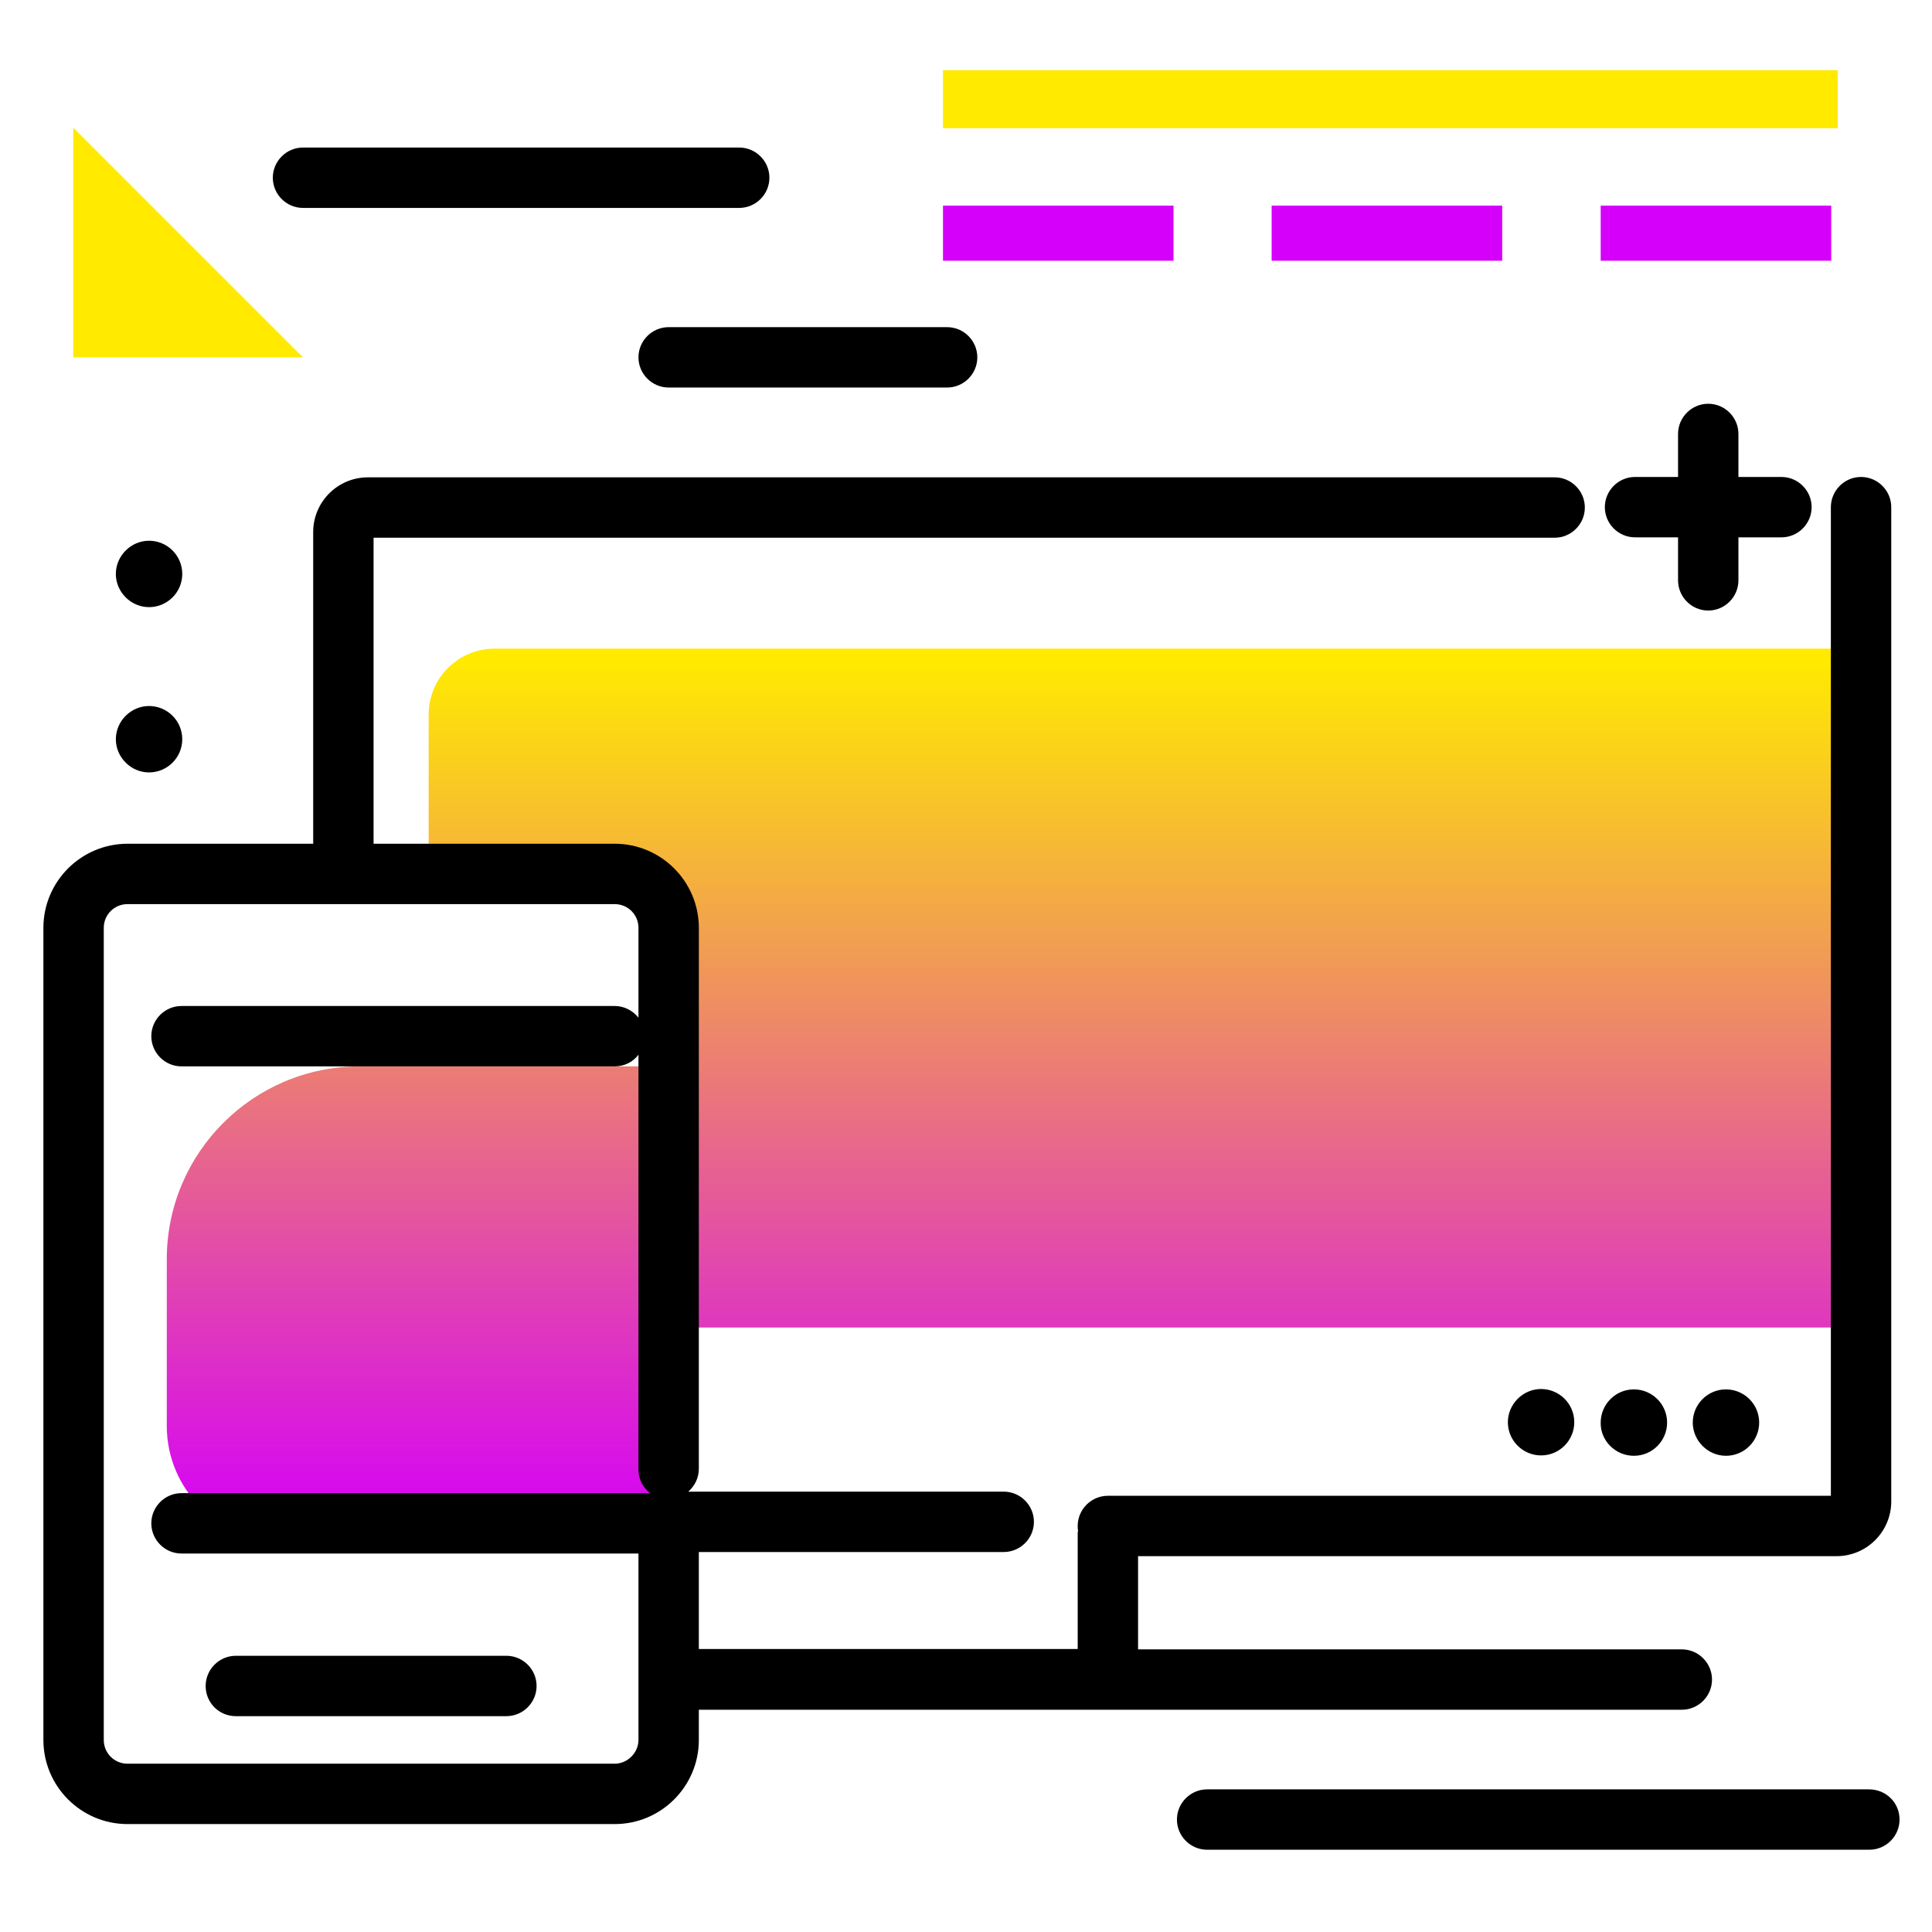 <svg version="1.1" id="Layer_1" xmlns="http://www.w3.org/2000/svg" xmlns:xlink="http://www.w3.org/1999/xlink" x="0px" y="0px" viewBox="0 0 512 512" enable-background="new 0 0 512 512" xml:space="preserve">
<linearGradient id="SVGID_1_" gradientUnits="userSpaceOnUse" x1="266.383" y1="406.379" x2="266.383" y2="174.942" class="gradient-element">
	<stop offset="0" class="primary-color-gradient" style="stop-color: #d500f9"></stop>
	<stop offset="1" class="secondary-color-gradient" style="stop-color: #ffea00"></stop>
</linearGradient>
<path fill="url(#SVGID_1_)" d="M488.6,171.9v179.9H177.2v56.4H74.5c-16.8,0-30.3-13.6-30.3-30.3v-44.2c0-28.2,22.9-51.1,51.1-51.1
	h82v-31.4c0-10.8-8.8-19.6-19.6-19.6h-44.1v-42.2c0-9.7,7.8-17.5,17.5-17.5H488.6z"></path>
<path d="M493.2,126.4c-4.4,0-8,3.6-8,8v262H293.6c-4.4,0-8,3.6-8,8c0,0.4,0,0.8,0.1,1.2c-0.1,0.4-0.1,0.8-0.1,1.2v30.2H185.2v-25.7
	H266c4.4,0,8-3.6,8-8s-3.6-8-8-8h-83.6c1.7-1.5,2.8-3.6,2.8-6.1V245.9c0-12.3-10-22.3-22.3-22.3H99v-81.1h313c4.4,0,8-3.6,8-8
	s-3.6-8-8-8H97.5c-8,0-14.5,6.5-14.5,14.5v82.6H33.8c-12.3,0-22.3,10-22.3,22.3v215.2c0,12.3,10,22.3,22.3,22.3h129.1
	c12.3,0,22.3-10,22.3-22.3v-8h260.5c4.4,0,8-3.6,8-8s-3.6-8-8-8H301.6v-24.7h185.1c8,0,14.5-6.5,14.5-14.5V134.4
	C501.2,130,497.6,126.4,493.2,126.4z M169.2,461.1c0,3.4-2.9,6.3-6.3,6.3H33.8c-3.5,0-6.3-2.8-6.3-6.3V245.9c0-3.5,2.8-6.3,6.3-6.3
	h129.1c3.5,0,6.3,2.8,6.3,6.3v23.8c-1.5-1.9-3.8-3.1-6.3-3.1H48.1c-4.4,0-8,3.6-8,8s3.6,8,8,8h114.8c2.6,0,4.9-1.2,6.3-3.1v109.9
	c0,2.6,1.2,4.9,3.1,6.3H48.1c-4.4,0-8,3.6-8,8s3.6,8,8,8h121.1V461.1z M399.6,376.9c0,4.9,4,8.8,8.8,8.8c4.9,0,8.8-4,8.8-8.8
	c0-4.9-4-8.8-8.8-8.8C403.6,368.1,399.6,372.1,399.6,376.9z M433,385.8c4.9,0,8.8-4,8.8-8.8c0-4.9-4-8.8-8.8-8.8
	c-4.9,0-8.8,4-8.8,8.8C424.1,381.8,428.1,385.8,433,385.8z M457.4,385.8c4.9,0,8.8-4,8.8-8.8c0-4.9-4-8.8-8.8-8.8
	c-4.9,0-8.8,4-8.8,8.8C448.6,381.8,452.6,385.8,457.4,385.8z M54.5,446.8c0-4.4,3.6-8,8-8h71.7c4.4,0,8,3.6,8,8s-3.6,8-8,8H62.5
	C58,454.8,54.5,451.2,54.5,446.8z"></path>
<g>
	<path fill="#ffea00" class="secondary-color" d="M19.4,33.8l60.9,60.9H19.4V33.8z M249.9,18.6V34H487V18.6H249.9z"></path>
	<path fill="#d500f9" class="primary-color" d="M424.2,69.1V54.5h61.1v14.6H424.2z M398.1,69.1V54.5h-61.1v14.6H398.1z"></path>
	<path fill="#d500f9" class="primary-color" d="M249.9,69.1V54.5H311v14.6H249.9z"></path>
</g>
<path d="M503.4,482.2c0,4.4-3.6,8-8,8H319.9c-4.4,0-8-3.6-8-8s3.6-8,8-8h175.4C499.8,474.2,503.4,477.7,503.4,482.2z M48.3,195.9
	c0,4.9-4,8.8-8.8,8.8s-8.8-4-8.8-8.8s4-8.8,8.8-8.8S48.3,191,48.3,195.9z M48.3,152.1c0,4.9-4,8.8-8.8,8.8s-8.8-4-8.8-8.8
	s4-8.8,8.8-8.8S48.3,147.2,48.3,152.1z M433.3,142.4h11.4v11.4c0,4.4,3.6,8,8,8s8-3.6,8-8v-11.4h11.4c4.4,0,8-3.6,8-8s-3.6-8-8-8
	h-11.4V115c0-4.4-3.6-8-8-8s-8,3.6-8,8v11.4h-11.4c-4.4,0-8,3.6-8,8S428.9,142.4,433.3,142.4z M251,86.7h-73.8c-4.4,0-8,3.6-8,8
	s3.6,8,8,8H251c4.4,0,8-3.6,8-8S255.4,86.7,251,86.7z M203.9,47.1c0-4.4-3.6-8-8-8H80.3c-4.4,0-8,3.6-8,8s3.6,8,8,8h115.6
	C200.3,55.1,203.9,51.5,203.9,47.1z"></path>
</svg>
